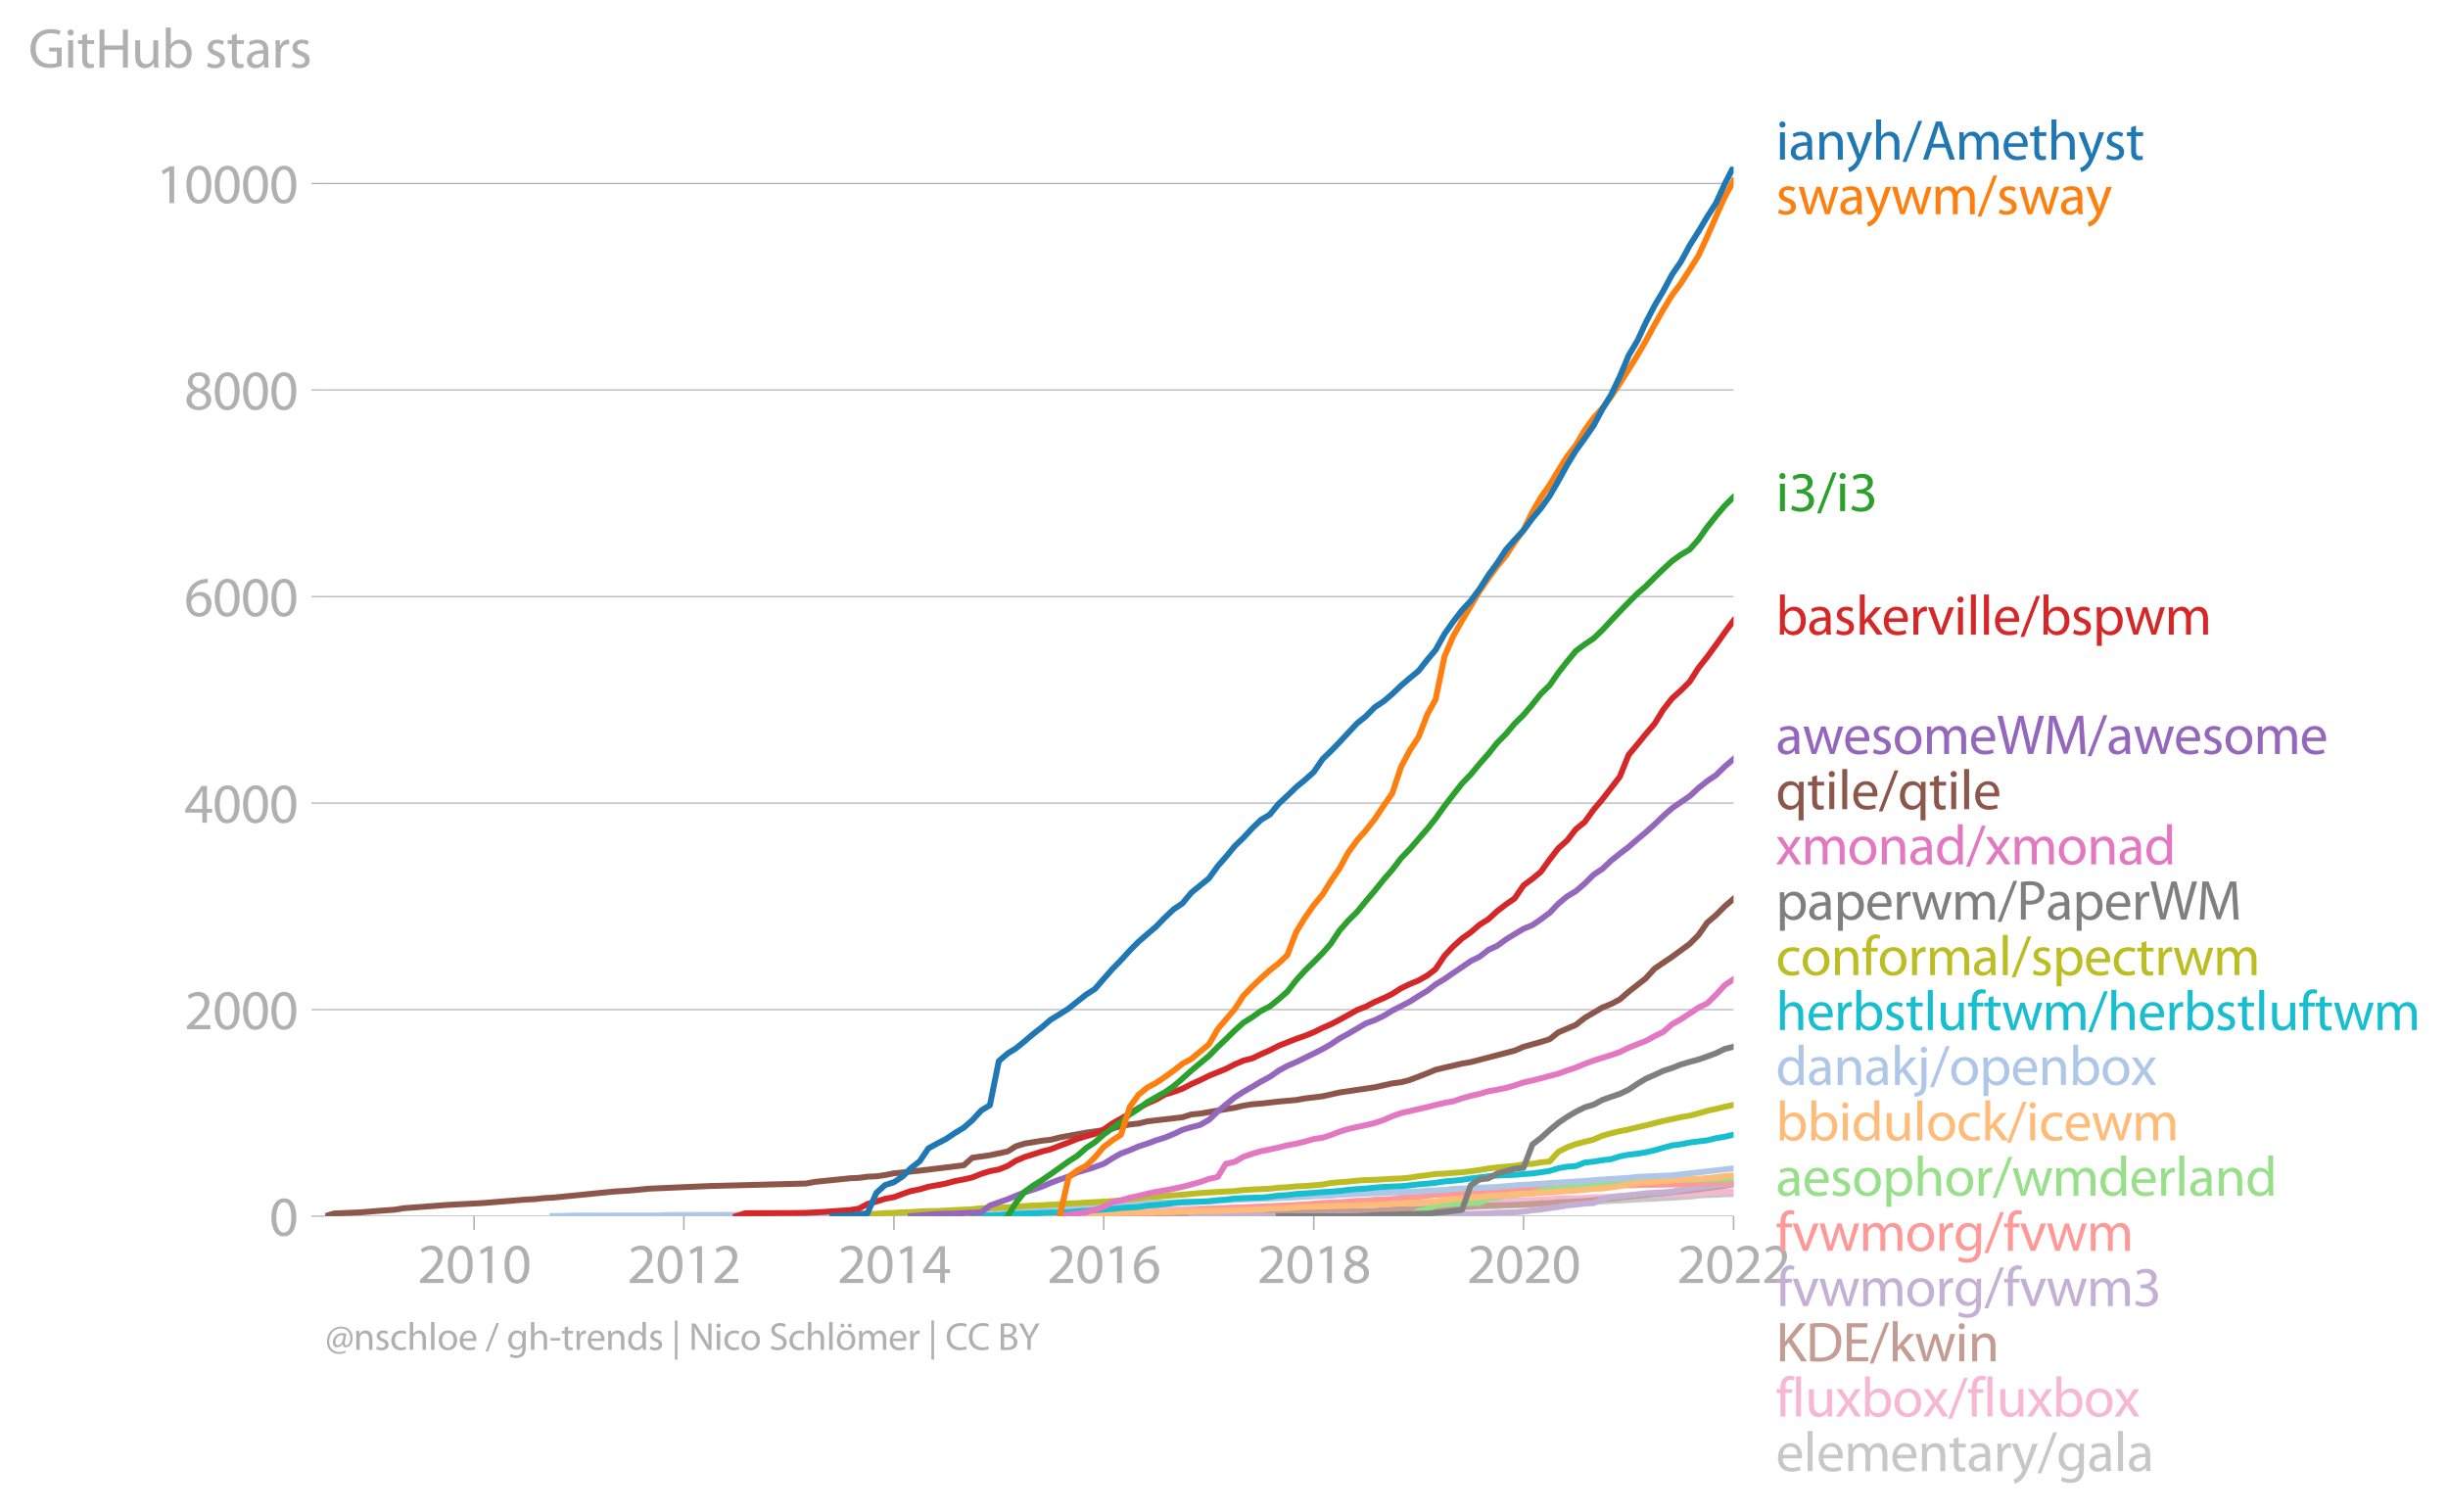 <svg xmlns:xlink="http://www.w3.org/1999/xlink" width="827.675" height="511.07" viewBox="0 0 620.756 383.302" xmlns="http://www.w3.org/2000/svg"><defs><style>*{stroke-linejoin:round;stroke-linecap:butt}</style></defs><g id="figure_1"><path d="M0 383.302h620.756V0H0v383.302z" style="fill:none" id="patch_1"/><g id="axes_1"><path d="M82.476 308.367h357.12V42.255H82.476v266.112z" style="fill:none" id="patch_2"/><g id="matplotlib.axis_1"><g id="xtick_1"><g id="line2d_1"><defs><path id="mcf97ea16e1" d="M0 0v3.5" style="stroke:#b0b0b0;stroke-width:.4"/></defs><use xlink:href="#mcf97ea16e1" x="120.221" y="308.367" style="fill:#b0b0b0;stroke:#b0b0b0;stroke-width:.4"/></g><g style="fill:#b0b0b0" transform="matrix(.14 0 0 -.14 105.858 325.307)" id="text_1"><defs><path id="MyriadPro-Regular-32" d="M2944 0v467H1075v13l333 307c877 845 1434 1466 1434 2234 0 595-378 1209-1274 1209-480 0-890-179-1178-422l180-397c192 160 505 352 883 352 621 0 825-390 825-813-6-627-486-1164-1548-2176L288 346V0h2656z" transform="scale(.016)"/><path id="MyriadPro-Regular-30" d="M1677 4230c-845 0-1447-768-1447-2163C243 691 794-70 1606-70c922 0 1447 780 1447 2195 0 1325-499 2105-1376 2105zm-32-435c582 0 845-672 845-1696 0-1062-276-1734-852-1734-512 0-844 614-844 1696 0 1133 358 1734 851 1734z" transform="scale(.016)"/><path id="MyriadPro-Regular-31" d="M1510 0h544v4160h-480l-908-486 108-429 724 390h12V0z" transform="scale(.016)"/></defs><use xlink:href="#MyriadPro-Regular-32"/><use xlink:href="#MyriadPro-Regular-30" x="51.3"/><use xlink:href="#MyriadPro-Regular-31" x="102.6"/><use xlink:href="#MyriadPro-Regular-30" x="153.9"/></g></g><g id="xtick_2"><use xlink:href="#mcf97ea16e1" x="173.414" y="308.367" style="fill:#b0b0b0;stroke:#b0b0b0;stroke-width:.4" id="line2d_2"/><g style="fill:#b0b0b0" transform="matrix(.14 0 0 -.14 159.05 325.307)" id="text_2"><use xlink:href="#MyriadPro-Regular-32"/><use xlink:href="#MyriadPro-Regular-30" x="51.3"/><use xlink:href="#MyriadPro-Regular-31" x="102.6"/><use xlink:href="#MyriadPro-Regular-32" x="153.9"/></g></g><g id="xtick_3"><use xlink:href="#mcf97ea16e1" x="226.68" y="308.367" style="fill:#b0b0b0;stroke:#b0b0b0;stroke-width:.4" id="line2d_3"/><g style="fill:#b0b0b0" transform="matrix(.14 0 0 -.14 212.316 325.307)" id="text_3"><defs><path id="MyriadPro-Regular-34" d="M2560 0v1133h582v441h-582v2586h-608L96 1504v-371h1933V0h531zM666 1574v13l1017 1415c115 192 218 371 346 614h19c-13-218-19-435-19-653V1574H666z" transform="scale(.016)"/></defs><use xlink:href="#MyriadPro-Regular-32"/><use xlink:href="#MyriadPro-Regular-30" x="51.3"/><use xlink:href="#MyriadPro-Regular-31" x="102.6"/><use xlink:href="#MyriadPro-Regular-34" x="153.9"/></g></g><g id="xtick_4"><use xlink:href="#mcf97ea16e1" x="279.872" y="308.367" style="fill:#b0b0b0;stroke:#b0b0b0;stroke-width:.4" id="line2d_4"/><g style="fill:#b0b0b0" transform="matrix(.14 0 0 -.14 265.51 325.307)" id="text_4"><defs><path id="MyriadPro-Regular-36" d="M2662 4224c-102 0-243-6-409-32-525-64-986-275-1331-614-410-410-704-1056-704-1876C218 621 800-70 1690-70c864 0 1382 704 1382 1465 0 813-518 1344-1254 1344-461 0-807-217-1005-480h-19c96 685 563 1331 1446 1479 160 25 307 32 422 25v461zM1690 365c-589 0-903 505-916 1190 0 103 26 186 64 250 154 301 468 512 807 512 518 0 857-359 857-954s-326-998-806-998h-6z" transform="scale(.016)"/></defs><use xlink:href="#MyriadPro-Regular-32"/><use xlink:href="#MyriadPro-Regular-30" x="51.3"/><use xlink:href="#MyriadPro-Regular-31" x="102.6"/><use xlink:href="#MyriadPro-Regular-36" x="153.9"/></g></g><g id="xtick_5"><use xlink:href="#mcf97ea16e1" x="333.138" y="308.367" style="fill:#b0b0b0;stroke:#b0b0b0;stroke-width:.4" id="line2d_5"/><g style="fill:#b0b0b0" transform="matrix(.14 0 0 -.14 318.775 325.307)" id="text_5"><defs><path id="MyriadPro-Regular-38" d="M1062 2170c-512-218-825-589-825-1114C237 448 762-70 1632-70c794 0 1414 486 1414 1209 0 506-320 871-838 1075v20c512 243 685 620 685 972 0 519-403 1024-1210 1024-729 0-1286-448-1286-1107 0-358 198-717 659-934l6-19zm583-1831c-531 0-851 371-832 794 0 397 262 717 749 857 563-160 915-403 915-908 0-423-327-743-832-743zm6 3488c506 0 704-345 704-678 0-378-275-634-633-755-480 128-794 352-794 768 0 358 256 665 723 665z" transform="scale(.016)"/></defs><use xlink:href="#MyriadPro-Regular-32"/><use xlink:href="#MyriadPro-Regular-30" x="51.3"/><use xlink:href="#MyriadPro-Regular-31" x="102.6"/><use xlink:href="#MyriadPro-Regular-38" x="153.9"/></g></g><g id="xtick_6"><use xlink:href="#mcf97ea16e1" x="386.331" y="308.367" style="fill:#b0b0b0;stroke:#b0b0b0;stroke-width:.4" id="line2d_6"/><g style="fill:#b0b0b0" transform="matrix(.14 0 0 -.14 371.968 325.307)" id="text_6"><use xlink:href="#MyriadPro-Regular-32"/><use xlink:href="#MyriadPro-Regular-30" x="51.3"/><use xlink:href="#MyriadPro-Regular-32" x="102.6"/><use xlink:href="#MyriadPro-Regular-30" x="153.9"/></g></g><g id="xtick_7"><use xlink:href="#mcf97ea16e1" x="439.596" y="308.367" style="fill:#b0b0b0;stroke:#b0b0b0;stroke-width:.4" id="line2d_7"/><g style="fill:#b0b0b0" transform="matrix(.14 0 0 -.14 425.233 325.307)" id="text_7"><use xlink:href="#MyriadPro-Regular-32"/><use xlink:href="#MyriadPro-Regular-30" x="51.3"/><use xlink:href="#MyriadPro-Regular-32" x="102.6"/><use xlink:href="#MyriadPro-Regular-32" x="153.9"/></g></g></g><g id="matplotlib.axis_2"><g id="ytick_1"><path d="M82.476 308.367h357.12" clip-path="url(#p59c44de747)" style="fill:none;stroke:#b0b0b0;stroke-width:.3;stroke-linecap:square" id="line2d_8"/><g id="line2d_9"><defs><path id="m667ca865c9" d="M0 0h-3.5" style="stroke:#b0b0b0;stroke-width:.3"/></defs><use xlink:href="#m667ca865c9" x="82.476" y="308.367" style="fill:#b0b0b0;stroke:#b0b0b0;stroke-width:.3"/></g><use xlink:href="#MyriadPro-Regular-30" style="fill:#b0b0b0" transform="matrix(.14 0 0 -.14 68.295 313.337)" id="text_8"/></g><g id="ytick_2"><path d="M82.476 255.998h357.12" clip-path="url(#p59c44de747)" style="fill:none;stroke:#b0b0b0;stroke-width:.3;stroke-linecap:square" id="line2d_10"/><use xlink:href="#m667ca865c9" x="82.476" y="255.998" style="fill:#b0b0b0;stroke:#b0b0b0;stroke-width:.3" id="line2d_11"/><g style="fill:#b0b0b0" transform="matrix(.14 0 0 -.14 46.75 260.968)" id="text_9"><use xlink:href="#MyriadPro-Regular-32"/><use xlink:href="#MyriadPro-Regular-30" x="51.3"/><use xlink:href="#MyriadPro-Regular-30" x="102.6"/><use xlink:href="#MyriadPro-Regular-30" x="153.9"/></g></g><g id="ytick_3"><path d="M82.476 203.63h357.12" clip-path="url(#p59c44de747)" style="fill:none;stroke:#b0b0b0;stroke-width:.3;stroke-linecap:square" id="line2d_12"/><use xlink:href="#m667ca865c9" x="82.476" y="203.629" style="fill:#b0b0b0;stroke:#b0b0b0;stroke-width:.3" id="line2d_13"/><g style="fill:#b0b0b0" transform="matrix(.14 0 0 -.14 46.75 208.6)" id="text_10"><use xlink:href="#MyriadPro-Regular-34"/><use xlink:href="#MyriadPro-Regular-30" x="51.3"/><use xlink:href="#MyriadPro-Regular-30" x="102.6"/><use xlink:href="#MyriadPro-Regular-30" x="153.9"/></g></g><g id="ytick_4"><path d="M82.476 151.26h357.12" clip-path="url(#p59c44de747)" style="fill:none;stroke:#b0b0b0;stroke-width:.3;stroke-linecap:square" id="line2d_14"/><use xlink:href="#m667ca865c9" x="82.476" y="151.26" style="fill:#b0b0b0;stroke:#b0b0b0;stroke-width:.3" id="line2d_15"/><g style="fill:#b0b0b0" transform="matrix(.14 0 0 -.14 46.75 156.23)" id="text_11"><use xlink:href="#MyriadPro-Regular-36"/><use xlink:href="#MyriadPro-Regular-30" x="51.3"/><use xlink:href="#MyriadPro-Regular-30" x="102.6"/><use xlink:href="#MyriadPro-Regular-30" x="153.9"/></g></g><g id="ytick_5"><path d="M82.476 98.892h357.12" clip-path="url(#p59c44de747)" style="fill:none;stroke:#b0b0b0;stroke-width:.3;stroke-linecap:square" id="line2d_16"/><use xlink:href="#m667ca865c9" x="82.476" y="98.892" style="fill:#b0b0b0;stroke:#b0b0b0;stroke-width:.3" id="line2d_17"/><g style="fill:#b0b0b0" transform="matrix(.14 0 0 -.14 46.75 103.862)" id="text_12"><use xlink:href="#MyriadPro-Regular-38"/><use xlink:href="#MyriadPro-Regular-30" x="51.3"/><use xlink:href="#MyriadPro-Regular-30" x="102.6"/><use xlink:href="#MyriadPro-Regular-30" x="153.9"/></g></g><g id="ytick_6"><path d="M82.476 46.523h357.12" clip-path="url(#p59c44de747)" style="fill:none;stroke:#b0b0b0;stroke-width:.3;stroke-linecap:square" id="line2d_18"/><use xlink:href="#m667ca865c9" x="82.476" y="46.523" style="fill:#b0b0b0;stroke:#b0b0b0;stroke-width:.3" id="line2d_19"/><g style="fill:#b0b0b0" transform="matrix(.14 0 0 -.14 39.568 51.493)" id="text_13"><use xlink:href="#MyriadPro-Regular-31"/><use xlink:href="#MyriadPro-Regular-30" x="51.3"/><use xlink:href="#MyriadPro-Regular-30" x="102.6"/><use xlink:href="#MyriadPro-Regular-30" x="153.9"/><use xlink:href="#MyriadPro-Regular-30" x="205.2"/></g></g><g style="fill:#b0b0b0" transform="matrix(.14 0 0 -.14 7.2 17.14)" id="text_14"><defs><path id="MyriadPro-Regular-47" d="M3770 2266H2349v-448h877V531c-128-64-378-115-743-115-1005 0-1664 646-1664 1741 0 1081 685 1734 1735 1734 435 0 723-83 953-185l135 454c-186 90-576 198-1076 198-1446 0-2329-940-2336-2227 0-672 231-1248 602-1606 422-403 960-570 1613-570 582 0 1075 147 1325 237v2074z" transform="scale(.016)"/><path id="MyriadPro-Regular-69" d="M1030 0v3098H467V0h563zM749 4320c-205 0-352-154-352-352 0-192 141-346 339-346 224 0 365 154 358 346 0 198-134 352-345 352z" transform="scale(.016)"/><path id="MyriadPro-Regular-74" d="M595 3667v-569H115v-429h480V979c0-365 58-640 218-806C947 19 1158-70 1421-70c217 0 390 38 499 83l-26 422c-83-25-172-38-326-38-314 0-422 217-422 601v1671h806v429h-806v742l-551-173z" transform="scale(.016)"/><path id="MyriadPro-Regular-48" d="M486 4314V0h557v2022h2087V0h563v4314h-563V2509H1043v1805H486z" transform="scale(.016)"/><path id="MyriadPro-Regular-75" d="M3059 3098h-563V1197c0-103-19-205-51-288-103-250-365-512-743-512-512 0-691 397-691 985v1716H448V1286C448 198 1030-70 1517-70c550 0 877 326 1024 576h13l32-506h499c-19 243-26 525-26 845v2253z" transform="scale(.016)"/><path id="MyriadPro-Regular-62" d="M467 800c0-275-13-589-25-800h486l26 512h19c230-410 589-582 1037-582 691 0 1388 550 1388 1657 7 941-537 1581-1305 1581-499 0-858-224-1056-570h-13v1946H467V800zm557 998c0 90 19 167 32 231 115 429 474 691 858 691 601 0 921-531 921-1152 0-710-352-1190-941-1190-409 0-736 268-844 659-13 64-26 134-26 205v556z" transform="scale(.016)"/><path id="MyriadPro-Regular-73" d="M250 147C467 19 781-70 1120-70c736 0 1158 390 1158 934 0 461-275 730-812 934-404 154-589 269-589 525 0 231 185 423 518 423 288 0 512-103 634-180l141 410c-173 102-448 192-762 192-666 0-1069-410-1069-909 0-371 263-678 819-877 416-153 576-300 576-569 0-256-192-461-601-461-282 0-576 115-743 224L250 147z" transform="scale(.016)"/><path id="MyriadPro-Regular-61" d="M2643 1901c0 621-230 1267-1177 1267-391 0-762-109-1018-275l128-371c218 140 518 230 806 230 634 0 704-461 704-717v-64C890 1978 224 1568 224 819c0-448 320-889 947-889 442 0 775 217 947 460h20l44-390h512c-38 211-51 474-51 742v1159zm-544-858c0-57-13-121-32-179-89-262-345-518-749-518-288 0-531 172-531 537 0 602 698 711 1312 698v-538z" transform="scale(.016)"/><path id="MyriadPro-Regular-72" d="M467 0h557v1651c0 96 13 186 26 263 76 422 358 723 755 723 77 0 134-7 192-19v531c-51 13-96 19-160 19-378 0-717-262-858-678h-25l-20 608H442c19-288 25-602 25-967V0z" transform="scale(.016)"/></defs><use xlink:href="#MyriadPro-Regular-47"/><use xlink:href="#MyriadPro-Regular-69" x="64.6"/><use xlink:href="#MyriadPro-Regular-74" x="88"/><use xlink:href="#MyriadPro-Regular-48" x="121.1"/><use xlink:href="#MyriadPro-Regular-75" x="186.3"/><use xlink:href="#MyriadPro-Regular-62" x="241.4"/><use xlink:href="#MyriadPro-Regular-20" x="298.3"/><use xlink:href="#MyriadPro-Regular-73" x="319.5"/><use xlink:href="#MyriadPro-Regular-74" x="359.1"/><use xlink:href="#MyriadPro-Regular-61" x="392.2"/><use xlink:href="#MyriadPro-Regular-72" x="440.4"/><use xlink:href="#MyriadPro-Regular-73" x="473.1"/></g></g><path d="m315.286 308.367 2.258-.026 2.186-.053 2.26-.052 2.258-.131 2.186-.026 2.259-.105 2.186-.052 2.259-.053 2.259-.13 2.04-.08 2.259-.13 2.186-.053 2.259-.104 2.186-.105 2.259-.079h2.259l2.186-.052 2.258-.105 2.186-.13 2.26-.105 2.258-.027 2.04-.183 2.26-.157 2.185-.105 2.26-.078 2.185-.131 2.259-.131 2.259-.079 2.186-.052 2.259-.21 2.186-.078h2.259l2.259-.157 2.113-.105 2.259-.105 2.186-.13 2.258-.105 2.186-.105 2.26-.105 2.258-.052 2.186-.052 2.259-.184 2.186-.078 2.259-.105 2.259-.157 2.04-.105 2.259-.078 2.186-.158 2.259-.078 2.186-.157 2.259-.131 2.259-.288 2.186-.131 2.258-.052 2.186-.131 2.26-.053" clip-path="url(#p59c44de747)" style="fill:none;stroke:#c7c7c7;stroke-width:1.5;stroke-linecap:square" id="line2d_20"/><path d="m166.71 308.367 2.26-.315h4.444l2.259-.026h15.52l2.186-.026h11.003l2.26-.026 2.185-.026 2.26-.053h4.444l2.259-.104 2.186-.027h4.445l2.259-.026h8.744l2.258-.026 2.186-.052 2.26-.026 2.258-.053 2.186-.026 2.26-.026 2.185-.105 2.259-.052 2.259-.079 2.04-.078 2.259-.027 2.186-.052 2.259-.052h2.186l2.259-.027 2.259-.13 2.186-.053 2.258-.026 2.186-.052 2.26-.053 2.258-.052 2.113-.026 2.26-.026h2.185l2.26-.027h8.889l2.259-.104 2.186-.079 2.259-.052 2.258-.079 2.04-.052 2.26-.079 2.186-.052 2.258-.026h2.186l2.26-.053h2.258l2.186-.026 2.259-.078h2.186l2.259-.079 2.259-.105 2.04-.052 2.259-.183 2.186-.105 2.259-.079 2.186-.026 2.259-.026 2.259-.026 2.186-.053 2.258-.078 2.186-.079 2.26-.104 2.258-.053 2.04-.052 2.26-.026 2.185-.027 2.26-.078 2.185-.079 2.259-.13 2.259-.105h2.186l2.259-.027 2.186-.026h2.259l2.259-.052 2.113-.131 2.259-.079 2.186-.209 2.258-.026h2.186l2.26-.079 2.258-.183 2.186-.026 2.259-.105 2.186-.236 2.259-.052 2.259-.157 2.04-.026 2.259-.079h2.186l2.259-.026 2.186-.105 2.259-.052 2.259-.183 2.186-.131 2.258-.131 2.186-.079 2.26-.078" clip-path="url(#p59c44de747)" style="fill:none;stroke:#f7b6d2;stroke-width:1.5;stroke-linecap:square" id="line2d_21"/><path d="m270.983 308.367 2.186-.105 2.258-.105 2.186-.026h2.26l2.258-.052 2.113-.027h2.26l2.185-.052h2.26l2.185-.026h2.259l2.259-.026h2.186l2.259-.053 2.186-.026 2.259-.026 2.258-.052h2.04l2.26-.027 2.186-.026 2.258-.052 2.186-.079h2.26l2.258-.026 2.186-.052 2.259-.079 2.186-.052 2.259-.026 2.259-.053 2.04-.104 2.259-.131 2.186-.027h2.259l2.186-.026 2.259-.026 2.259-.157 2.186-.157 2.258-.052 2.186-.105 2.26-.026 2.258-.053 2.04-.157 2.26-.078 2.185-.131 2.26-.079 2.185-.105 2.259-.104 2.259-.131 2.186-.053 2.259-.026 2.186-.078 2.259-.105 2.259-.131 2.113-.157 2.259-.053 2.186-.209 2.258-.079 2.186-.13 2.26-.105 2.258-.21 2.186-.262 2.259-.157 2.186-.235 2.259-.288 2.259-.21 2.04-.21 2.259-.287 2.186-.105 2.259-.314 2.186-.21 2.259-.235 2.259-.288 2.186-.288 2.258-.288 2.186-.289 2.26-.314" clip-path="url(#p59c44de747)" style="fill:none;stroke:#c49c94;stroke-width:1.5;stroke-linecap:square" id="line2d_22"/><g style="fill:#1f77b4" transform="matrix(.14 0 0 -.14 450.31 40.472)" id="text_15"><defs><path id="MyriadPro-Regular-6e" d="M467 0h563v1862c0 96 13 192 39 263 96 313 384 576 755 576 531 0 717-416 717-915V0h563v1850c0 1062-666 1318-1094 1318-512 0-871-288-1024-582h-13l-32 512H442c19-256 25-519 25-839V0z" transform="scale(.016)"/><path id="MyriadPro-Regular-79" d="M58 3098 1203 243c26-70 39-115 39-147s-20-77-45-134c-128-288-320-506-474-628-166-140-352-230-493-275l141-473c141 25 416 121 691 364 384 333 660 877 1063 1940l845 2208h-596l-614-1818c-77-224-141-461-198-646h-13c-51 185-128 428-199 633L672 3098H58z" transform="scale(.016)"/><path id="MyriadPro-Regular-68" d="M467 0h563v1869c0 109 7 192 39 269 102 307 390 563 755 563 531 0 717-423 717-922V0h563v1843c0 1069-666 1325-1082 1325-211 0-409-64-576-160-172-96-313-237-403-397h-13v1933H467V0z" transform="scale(.016)"/><path id="MyriadPro-Regular-2f" d="m422-256 1792 4640h-435L-6-256h428z" transform="scale(.016)"/><path id="MyriadPro-Regular-41" d="M2714 1357 3174 0h596L2298 4314h-672L160 0h576l448 1357h1530zm-1415 435 423 1248c83 262 153 525 217 781h13c64-250 128-506 224-787l422-1242H1299z" transform="scale(.016)"/><path id="MyriadPro-Regular-6d" d="M467 0h551v1869c0 96 12 192 44 275 90 282 346 563 698 563 429 0 646-358 646-851V0h551v1914c0 102 19 204 45 281 96 275 345 512 665 512 455 0 672-358 672-953V0h551v1824c0 1075-608 1344-1018 1344-294 0-499-77-685-218-128-96-249-230-345-403h-13c-135 365-455 621-877 621-512 0-800-275-973-570h-19l-26 500H442c19-256 25-519 25-839V0z" transform="scale(.016)"/><path id="MyriadPro-Regular-65" d="M2957 1446c6 58 19 148 19 263 0 569-269 1459-1280 1459-902 0-1453-736-1453-1670C243 563 813-70 1766-70c493 0 832 108 1031 198l-96 403c-211-89-455-160-858-160-563 0-1049 314-1062 1075h2176zM787 1850c45 390 295 915 864 915 634 0 787-557 781-915H787z" transform="scale(.016)"/></defs><use xlink:href="#MyriadPro-Regular-69"/><use xlink:href="#MyriadPro-Regular-61" x="23.4"/><use xlink:href="#MyriadPro-Regular-6e" x="71.6"/><use xlink:href="#MyriadPro-Regular-79" x="127.1"/><use xlink:href="#MyriadPro-Regular-68" x="174.2"/><use xlink:href="#MyriadPro-Regular-2f" x="229.7"/><use xlink:href="#MyriadPro-Regular-41" x="264"/><use xlink:href="#MyriadPro-Regular-6d" x="325.2"/><use xlink:href="#MyriadPro-Regular-65" x="408.6"/><use xlink:href="#MyriadPro-Regular-74" x="458.7"/><use xlink:href="#MyriadPro-Regular-68" x="491.8"/><use xlink:href="#MyriadPro-Regular-79" x="547.3"/><use xlink:href="#MyriadPro-Regular-73" x="594.4"/><use xlink:href="#MyriadPro-Regular-74" x="634"/></g><g style="fill:#ff7f0e" transform="matrix(.14 0 0 -.14 450.31 54.311)" id="text_16"><defs><path id="MyriadPro-Regular-77" d="M115 3098 1050 0h512l499 1472c109 333 205 653 281 1024h13c77-365 167-672 275-1018L3104 0h512l998 3098h-556l-442-1556c-102-364-186-691-237-1004h-19c-70 313-160 640-275 1011l-480 1549h-474l-505-1575c-103-339-205-672-276-985h-19c-57 320-141 640-230 985L691 3098H115z" transform="scale(.016)"/></defs><use xlink:href="#MyriadPro-Regular-73"/><use xlink:href="#MyriadPro-Regular-77" x="39.6"/><use xlink:href="#MyriadPro-Regular-61" x="113.2"/><use xlink:href="#MyriadPro-Regular-79" x="161.4"/><use xlink:href="#MyriadPro-Regular-77" x="208.5"/><use xlink:href="#MyriadPro-Regular-6d" x="282.1"/><use xlink:href="#MyriadPro-Regular-2f" x="365.5"/><use xlink:href="#MyriadPro-Regular-73" x="399.8"/><use xlink:href="#MyriadPro-Regular-77" x="439.4"/><use xlink:href="#MyriadPro-Regular-61" x="513"/><use xlink:href="#MyriadPro-Regular-79" x="561.2"/></g><g style="fill:#2ca02c" transform="matrix(.14 0 0 -.14 450.31 129.603)" id="text_17"><defs><path id="MyriadPro-Regular-33" d="M269 211C474 77 883-70 1350-70c999 0 1517 582 1517 1248 0 582-416 966-928 1068v13c512 186 768 551 768 979 0 506-371 992-1190 992-448 0-871-160-1088-320l147-409c179 128 499 275 832 275 518 0 730-294 730-627 0-493-519-704-928-704H896v-423h314c544 0 1068-249 1075-832 6-345-218-806-941-806-390 0-762 160-922 262L269 211z" transform="scale(.016)"/></defs><use xlink:href="#MyriadPro-Regular-69"/><use xlink:href="#MyriadPro-Regular-33" x="23.4"/><use xlink:href="#MyriadPro-Regular-2f" x="74.7"/><use xlink:href="#MyriadPro-Regular-69" x="109"/><use xlink:href="#MyriadPro-Regular-33" x="132.4"/></g><g style="fill:#d62728" transform="matrix(.14 0 0 -.14 450.31 160.92)" id="text_18"><defs><path id="MyriadPro-Regular-6b" d="M1024 4544H467V0h557v1165l288 320L2381 0h685L1702 1824l1197 1274h-678l-909-1069c-90-109-198-243-275-352h-13v2867z" transform="scale(.016)"/><path id="MyriadPro-Regular-76" d="M83 3098 1261 0h537l1216 3098h-588l-602-1741c-102-282-192-538-262-794h-20c-64 256-147 512-249 794L685 3098H83z" transform="scale(.016)"/><path id="MyriadPro-Regular-6c" d="M467 0h563v4544H467V0z" transform="scale(.016)"/><path id="MyriadPro-Regular-70" d="M467-1267h557V416h13c185-307 544-486 953-486 730 0 1408 550 1408 1664 0 940-563 1574-1312 1574-505 0-870-224-1100-602h-13l-26 532H442c12-295 25-615 25-1012v-3353zm557 3059c0 77 19 160 38 230 109 423 468 698 852 698 595 0 921-531 921-1152 0-710-345-1197-941-1197-403 0-742 269-844 659-13 71-26 148-26 231v531z" transform="scale(.016)"/></defs><use xlink:href="#MyriadPro-Regular-62"/><use xlink:href="#MyriadPro-Regular-61" x="56.9"/><use xlink:href="#MyriadPro-Regular-73" x="105.1"/><use xlink:href="#MyriadPro-Regular-6b" x="144.7"/><use xlink:href="#MyriadPro-Regular-65" x="191.6"/><use xlink:href="#MyriadPro-Regular-72" x="241.7"/><use xlink:href="#MyriadPro-Regular-76" x="274.4"/><use xlink:href="#MyriadPro-Regular-69" x="322.5"/><use xlink:href="#MyriadPro-Regular-6c" x="345.9"/><use xlink:href="#MyriadPro-Regular-6c" x="369.5"/><use xlink:href="#MyriadPro-Regular-65" x="393.1"/><use xlink:href="#MyriadPro-Regular-2f" x="443.2"/><use xlink:href="#MyriadPro-Regular-62" x="477.5"/><use xlink:href="#MyriadPro-Regular-73" x="534.4"/><use xlink:href="#MyriadPro-Regular-70" x="574"/><use xlink:href="#MyriadPro-Regular-77" x="630.9"/><use xlink:href="#MyriadPro-Regular-6d" x="704.5"/></g><g style="fill:#9467bd" transform="matrix(.14 0 0 -.14 450.31 191.17)" id="text_19"><defs><path id="MyriadPro-Regular-6f" d="M1779 3168c-857 0-1536-608-1536-1645C243 544 890-70 1728-70c749 0 1542 499 1542 1644 0 948-601 1594-1491 1594zm-13-422c666 0 928-666 928-1191 0-697-403-1203-940-1203-551 0-941 512-941 1190 0 589 288 1204 953 1204z" transform="scale(.016)"/><path id="MyriadPro-Regular-57" d="m1773 0 614 2246c160 557 256 980 333 1408h13c57-435 147-857 281-1408L3558 0h583l1222 4314h-569l-570-2176c-134-538-256-1018-346-1492h-12c-64 455-180 967-301 1479l-525 2189h-582l-576-2176c-148-557-282-1069-352-1498h-13c-77 416-192 954-320 1491L685 4314H96L1190 0h583z" transform="scale(.016)"/><path id="MyriadPro-Regular-4d" d="M4230 0h544l-268 4314h-711l-768-2087c-192-544-345-1017-454-1453h-19c-109 448-256 922-436 1453l-736 2087H672L371 0h531l116 1850c38 646 70 1369 83 1907h13c121-512 294-1069 499-1677L2310 26h423l761 2092c218 589 397 1133 544 1639h20c-7-538 32-1261 64-1863L4230 0z" transform="scale(.016)"/></defs><use xlink:href="#MyriadPro-Regular-61"/><use xlink:href="#MyriadPro-Regular-77" x="48.2"/><use xlink:href="#MyriadPro-Regular-65" x="121.8"/><use xlink:href="#MyriadPro-Regular-73" x="171.9"/><use xlink:href="#MyriadPro-Regular-6f" x="211.5"/><use xlink:href="#MyriadPro-Regular-6d" x="266.4"/><use xlink:href="#MyriadPro-Regular-65" x="349.8"/><use xlink:href="#MyriadPro-Regular-57" x="399.9"/><use xlink:href="#MyriadPro-Regular-4d" x="484.5"/><use xlink:href="#MyriadPro-Regular-2f" x="564.9"/><use xlink:href="#MyriadPro-Regular-61" x="599.2"/><use xlink:href="#MyriadPro-Regular-77" x="647.4"/><use xlink:href="#MyriadPro-Regular-65" x="721"/><use xlink:href="#MyriadPro-Regular-73" x="771.1"/><use xlink:href="#MyriadPro-Regular-6f" x="810.7"/><use xlink:href="#MyriadPro-Regular-6d" x="865.6"/><use xlink:href="#MyriadPro-Regular-65" x="949"/></g><g style="fill:#8c564b" transform="matrix(.14 0 0 -.14 450.31 205.17)" id="text_20"><defs><path id="MyriadPro-Regular-71" d="M2579-1267h563v3513c0 320 7 589 20 852h-532l-19-468h-13c-153 301-473 538-953 538-653 0-1402-512-1402-1670C243 557 832-70 1555-70c499 0 845 243 1011 550h13v-1747zm0 2528c0-83-19-192-45-269-128-390-441-614-806-614-621 0-915 537-915 1152 0 697 352 1190 934 1190 423 0 723-294 807-640 19-70 25-160 25-237v-582z" transform="scale(.016)"/></defs><use xlink:href="#MyriadPro-Regular-71"/><use xlink:href="#MyriadPro-Regular-74" x="56.3"/><use xlink:href="#MyriadPro-Regular-69" x="89.4"/><use xlink:href="#MyriadPro-Regular-6c" x="112.8"/><use xlink:href="#MyriadPro-Regular-65" x="136.4"/><use xlink:href="#MyriadPro-Regular-2f" x="186.5"/><use xlink:href="#MyriadPro-Regular-71" x="220.8"/><use xlink:href="#MyriadPro-Regular-74" x="277.1"/><use xlink:href="#MyriadPro-Regular-69" x="310.2"/><use xlink:href="#MyriadPro-Regular-6c" x="333.6"/><use xlink:href="#MyriadPro-Regular-65" x="357.2"/></g><g style="fill:#e377c2" transform="matrix(.14 0 0 -.14 450.31 219.17)" id="text_21"><defs><path id="MyriadPro-Regular-78" d="m102 3098 1050-1517L51 0h621l448 698c115 185 224 345 326 537h13c109-185 211-358 333-537L2246 0h640L1798 1600l1056 1498h-608l-435-660c-102-166-205-326-307-512h-19c-103 173-199 333-314 506l-441 666H102z" transform="scale(.016)"/><path id="MyriadPro-Regular-64" d="M2579 4544V2694h-13c-140 250-460 474-934 474-755 0-1395-634-1389-1664C243 563 819-70 1568-70c506 0 883 262 1056 608h13l25-538h506c-19 211-26 525-26 800v3744h-563zm0-3245c0-89-6-166-25-243-103-422-448-672-826-672-608 0-915 518-915 1146 0 684 345 1196 928 1196 422 0 729-294 813-652 19-71 25-167 25-237v-538z" transform="scale(.016)"/></defs><use xlink:href="#MyriadPro-Regular-78"/><use xlink:href="#MyriadPro-Regular-6d" x="46.3"/><use xlink:href="#MyriadPro-Regular-6f" x="129.7"/><use xlink:href="#MyriadPro-Regular-6e" x="184.6"/><use xlink:href="#MyriadPro-Regular-61" x="240.1"/><use xlink:href="#MyriadPro-Regular-64" x="288.3"/><use xlink:href="#MyriadPro-Regular-2f" x="344.7"/><use xlink:href="#MyriadPro-Regular-78" x="379"/><use xlink:href="#MyriadPro-Regular-6d" x="425.3"/><use xlink:href="#MyriadPro-Regular-6f" x="508.7"/><use xlink:href="#MyriadPro-Regular-6e" x="563.6"/><use xlink:href="#MyriadPro-Regular-61" x="619.1"/><use xlink:href="#MyriadPro-Regular-64" x="667.3"/></g><g style="fill:#7f7f7f" transform="matrix(.14 0 0 -.14 450.31 233.17)" id="text_22"><defs><path id="MyriadPro-Regular-50" d="M486 0h557v1728c128-32 282-38 448-38 544 0 1024 160 1319 473 217 224 332 531 332 922 0 384-140 697-377 902-256 231-659 359-1210 359-448 0-800-39-1069-84V0zm557 3859c96 26 282 45 525 45 614 0 1018-275 1018-845 0-595-410-921-1082-921-186 0-339 12-461 44v1677z" transform="scale(.016)"/></defs><use xlink:href="#MyriadPro-Regular-70"/><use xlink:href="#MyriadPro-Regular-61" x="56.9"/><use xlink:href="#MyriadPro-Regular-70" x="105.1"/><use xlink:href="#MyriadPro-Regular-65" x="162"/><use xlink:href="#MyriadPro-Regular-72" x="212.1"/><use xlink:href="#MyriadPro-Regular-77" x="244.8"/><use xlink:href="#MyriadPro-Regular-6d" x="318.4"/><use xlink:href="#MyriadPro-Regular-2f" x="401.8"/><use xlink:href="#MyriadPro-Regular-50" x="436.1"/><use xlink:href="#MyriadPro-Regular-61" x="489.3"/><use xlink:href="#MyriadPro-Regular-70" x="537.5"/><use xlink:href="#MyriadPro-Regular-65" x="594.4"/><use xlink:href="#MyriadPro-Regular-72" x="644.5"/><use xlink:href="#MyriadPro-Regular-57" x="677.2"/><use xlink:href="#MyriadPro-Regular-4d" x="761.8"/></g><g style="fill:#bcbd22" transform="matrix(.14 0 0 -.14 450.31 247.246)" id="text_23"><defs><path id="MyriadPro-Regular-63" d="M2579 538c-160-71-371-154-691-154-614 0-1075 442-1075 1158 0 647 384 1172 1094 1172 307 0 519-71 653-148l128 436c-154 76-448 160-781 160-1011 0-1664-692-1664-1645C243 570 851-70 1786-70c416 0 742 108 889 185l-96 423z" transform="scale(.016)"/><path id="MyriadPro-Regular-66" d="M1082 0v2669h748v429h-748v166c0 474 121 896 601 896 160 0 275-32 359-70l76 435c-108 45-281 89-480 89-262 0-544-83-755-288-262-249-358-646-358-1081v-147H90v-429h435V0h557z" transform="scale(.016)"/></defs><use xlink:href="#MyriadPro-Regular-63"/><use xlink:href="#MyriadPro-Regular-6f" x="44.8"/><use xlink:href="#MyriadPro-Regular-6e" x="99.7"/><use xlink:href="#MyriadPro-Regular-66" x="155.2"/><use xlink:href="#MyriadPro-Regular-6f" x="184.4"/><use xlink:href="#MyriadPro-Regular-72" x="239.3"/><use xlink:href="#MyriadPro-Regular-6d" x="272"/><use xlink:href="#MyriadPro-Regular-61" x="355.4"/><use xlink:href="#MyriadPro-Regular-6c" x="403.6"/><use xlink:href="#MyriadPro-Regular-2f" x="427.2"/><use xlink:href="#MyriadPro-Regular-73" x="461.5"/><use xlink:href="#MyriadPro-Regular-70" x="501.1"/><use xlink:href="#MyriadPro-Regular-65" x="558"/><use xlink:href="#MyriadPro-Regular-63" x="608.1"/><use xlink:href="#MyriadPro-Regular-74" x="652.9"/><use xlink:href="#MyriadPro-Regular-72" x="686"/><use xlink:href="#MyriadPro-Regular-77" x="718.7"/><use xlink:href="#MyriadPro-Regular-6d" x="792.3"/></g><g style="fill:#17becf" transform="matrix(.14 0 0 -.14 450.31 261.17)" id="text_24"><use xlink:href="#MyriadPro-Regular-68"/><use xlink:href="#MyriadPro-Regular-65" x="55.5"/><use xlink:href="#MyriadPro-Regular-72" x="105.6"/><use xlink:href="#MyriadPro-Regular-62" x="138.3"/><use xlink:href="#MyriadPro-Regular-73" x="195.2"/><use xlink:href="#MyriadPro-Regular-74" x="234.8"/><use xlink:href="#MyriadPro-Regular-6c" x="267.9"/><use xlink:href="#MyriadPro-Regular-75" x="291.5"/><use xlink:href="#MyriadPro-Regular-66" x="346.6"/><use xlink:href="#MyriadPro-Regular-74" x="375.8"/><use xlink:href="#MyriadPro-Regular-77" x="408.9"/><use xlink:href="#MyriadPro-Regular-6d" x="482.5"/><use xlink:href="#MyriadPro-Regular-2f" x="565.9"/><use xlink:href="#MyriadPro-Regular-68" x="600.2"/><use xlink:href="#MyriadPro-Regular-65" x="655.7"/><use xlink:href="#MyriadPro-Regular-72" x="705.8"/><use xlink:href="#MyriadPro-Regular-62" x="738.5"/><use xlink:href="#MyriadPro-Regular-73" x="795.4"/><use xlink:href="#MyriadPro-Regular-74" x="835"/><use xlink:href="#MyriadPro-Regular-6c" x="868.1"/><use xlink:href="#MyriadPro-Regular-75" x="891.7"/><use xlink:href="#MyriadPro-Regular-66" x="946.8"/><use xlink:href="#MyriadPro-Regular-74" x="976"/><use xlink:href="#MyriadPro-Regular-77" x="1009.1"/><use xlink:href="#MyriadPro-Regular-6d" x="1082.7"/></g><g style="fill:#aec7e8" transform="matrix(.14 0 0 -.14 450.31 275.08)" id="text_25"><defs><path id="MyriadPro-Regular-6a" d="M-230-1350c300 0 710 102 960 352 275 281 371 672 371 1273v2823H538V493c0-743-58-992-212-1165C192-819-32-890-288-909l58-441zM826 4320c-212 0-359-154-359-352 0-186 135-346 346-346 224 0 358 160 352 346 0 198-135 352-339 352z" transform="scale(.016)"/></defs><use xlink:href="#MyriadPro-Regular-64"/><use xlink:href="#MyriadPro-Regular-61" x="56.4"/><use xlink:href="#MyriadPro-Regular-6e" x="104.6"/><use xlink:href="#MyriadPro-Regular-61" x="160.1"/><use xlink:href="#MyriadPro-Regular-6b" x="208.3"/><use xlink:href="#MyriadPro-Regular-6a" x="255.2"/><use xlink:href="#MyriadPro-Regular-2f" x="279.5"/><use xlink:href="#MyriadPro-Regular-6f" x="313.8"/><use xlink:href="#MyriadPro-Regular-70" x="368.7"/><use xlink:href="#MyriadPro-Regular-65" x="425.6"/><use xlink:href="#MyriadPro-Regular-6e" x="475.7"/><use xlink:href="#MyriadPro-Regular-62" x="531.2"/><use xlink:href="#MyriadPro-Regular-6f" x="588.1"/><use xlink:href="#MyriadPro-Regular-78" x="643"/></g><g style="fill:#ffbb78" transform="matrix(.14 0 0 -.14 450.31 289.17)" id="text_26"><use xlink:href="#MyriadPro-Regular-62"/><use xlink:href="#MyriadPro-Regular-62" x="56.9"/><use xlink:href="#MyriadPro-Regular-69" x="113.8"/><use xlink:href="#MyriadPro-Regular-64" x="137.2"/><use xlink:href="#MyriadPro-Regular-75" x="193.6"/><use xlink:href="#MyriadPro-Regular-6c" x="248.7"/><use xlink:href="#MyriadPro-Regular-6f" x="272.3"/><use xlink:href="#MyriadPro-Regular-63" x="327.2"/><use xlink:href="#MyriadPro-Regular-6b" x="372"/><use xlink:href="#MyriadPro-Regular-2f" x="418.9"/><use xlink:href="#MyriadPro-Regular-69" x="453.2"/><use xlink:href="#MyriadPro-Regular-63" x="476.6"/><use xlink:href="#MyriadPro-Regular-65" x="521.4"/><use xlink:href="#MyriadPro-Regular-77" x="571.5"/><use xlink:href="#MyriadPro-Regular-6d" x="645.1"/></g><g style="fill:#98df8a" transform="matrix(.14 0 0 -.14 450.31 303.17)" id="text_27"><use xlink:href="#MyriadPro-Regular-61"/><use xlink:href="#MyriadPro-Regular-65" x="48.2"/><use xlink:href="#MyriadPro-Regular-73" x="98.3"/><use xlink:href="#MyriadPro-Regular-6f" x="137.9"/><use xlink:href="#MyriadPro-Regular-70" x="192.8"/><use xlink:href="#MyriadPro-Regular-68" x="249.7"/><use xlink:href="#MyriadPro-Regular-6f" x="305.2"/><use xlink:href="#MyriadPro-Regular-72" x="360.1"/><use xlink:href="#MyriadPro-Regular-2f" x="392.8"/><use xlink:href="#MyriadPro-Regular-77" x="427.1"/><use xlink:href="#MyriadPro-Regular-6d" x="500.7"/><use xlink:href="#MyriadPro-Regular-64" x="584.1"/><use xlink:href="#MyriadPro-Regular-65" x="640.5"/><use xlink:href="#MyriadPro-Regular-72" x="690.6"/><use xlink:href="#MyriadPro-Regular-6c" x="723.3"/><use xlink:href="#MyriadPro-Regular-61" x="746.9"/><use xlink:href="#MyriadPro-Regular-6e" x="795.1"/><use xlink:href="#MyriadPro-Regular-64" x="850.6"/></g><g style="fill:#ff9896" transform="matrix(.14 0 0 -.14 450.31 317.169)" id="text_28"><defs><path id="MyriadPro-Regular-67" d="M3110 2246c0 378 13 628 26 852h-493l-25-468h-13c-135 256-429 538-967 538-710 0-1395-595-1395-1645C243 666 794 13 1562 13c480 0 812 230 985 518h13V186c0-781-422-1082-998-1082-384 0-704 115-909 243l-141-429c250-166 659-256 1030-256 391 0 826 90 1127 372 301 268 441 704 441 1414v1798zm-556-928c0-96-13-204-45-300-122-359-435-576-781-576-608 0-915 505-915 1113 0 717 384 1171 921 1171 410 0 685-268 788-595 25-77 32-160 32-256v-557z" transform="scale(.016)"/></defs><use xlink:href="#MyriadPro-Regular-66"/><use xlink:href="#MyriadPro-Regular-76" x="29.2"/><use xlink:href="#MyriadPro-Regular-77" x="77.3"/><use xlink:href="#MyriadPro-Regular-6d" x="150.9"/><use xlink:href="#MyriadPro-Regular-6f" x="234.3"/><use xlink:href="#MyriadPro-Regular-72" x="289.2"/><use xlink:href="#MyriadPro-Regular-67" x="321.9"/><use xlink:href="#MyriadPro-Regular-2f" x="377.8"/><use xlink:href="#MyriadPro-Regular-66" x="412.1"/><use xlink:href="#MyriadPro-Regular-76" x="441.3"/><use xlink:href="#MyriadPro-Regular-77" x="489.4"/><use xlink:href="#MyriadPro-Regular-6d" x="563"/></g><g style="fill:#c5b0d5" transform="matrix(.14 0 0 -.14 450.31 331.169)" id="text_29"><use xlink:href="#MyriadPro-Regular-66"/><use xlink:href="#MyriadPro-Regular-76" x="29.2"/><use xlink:href="#MyriadPro-Regular-77" x="77.3"/><use xlink:href="#MyriadPro-Regular-6d" x="150.9"/><use xlink:href="#MyriadPro-Regular-6f" x="234.3"/><use xlink:href="#MyriadPro-Regular-72" x="289.2"/><use xlink:href="#MyriadPro-Regular-67" x="321.9"/><use xlink:href="#MyriadPro-Regular-2f" x="377.8"/><use xlink:href="#MyriadPro-Regular-66" x="412.1"/><use xlink:href="#MyriadPro-Regular-76" x="441.3"/><use xlink:href="#MyriadPro-Regular-77" x="489.4"/><use xlink:href="#MyriadPro-Regular-6d" x="563"/><use xlink:href="#MyriadPro-Regular-33" x="646.4"/></g><g style="fill:#c49c94" transform="matrix(.14 0 0 -.14 450.31 345.17)" id="text_30"><defs><path id="MyriadPro-Regular-4b" d="M486 0h557v1645l410 473L2874 0h659L1850 2483l1561 1831h-691L1402 2694c-109-140-224-294-340-460h-19v2080H486V0z" transform="scale(.016)"/><path id="MyriadPro-Regular-44" d="M486 13c282-32 615-51 1012-51 838 0 1504 217 1907 620 403 397 621 973 621 1677 0 698-224 1197-608 1549-378 352-948 538-1748 538-441 0-844-39-1184-90V13zm557 3833c147 32 365 58 653 58 1178 0 1754-646 1747-1664 0-1165-646-1830-1837-1830-217 0-422 6-563 32v3404z" transform="scale(.016)"/><path id="MyriadPro-Regular-45" d="M2720 2483H1043v1363h1773v468H486V0h2426v467H1043v1555h1677v461z" transform="scale(.016)"/></defs><use xlink:href="#MyriadPro-Regular-4b"/><use xlink:href="#MyriadPro-Regular-44" x="54.2"/><use xlink:href="#MyriadPro-Regular-45" x="120.8"/><use xlink:href="#MyriadPro-Regular-2f" x="170"/><use xlink:href="#MyriadPro-Regular-6b" x="204.3"/><use xlink:href="#MyriadPro-Regular-77" x="251.2"/><use xlink:href="#MyriadPro-Regular-69" x="324.8"/><use xlink:href="#MyriadPro-Regular-6e" x="348.2"/></g><g style="fill:#f7b6d2" transform="matrix(.14 0 0 -.14 450.31 359.17)" id="text_31"><use xlink:href="#MyriadPro-Regular-66"/><use xlink:href="#MyriadPro-Regular-6c" x="29.2"/><use xlink:href="#MyriadPro-Regular-75" x="52.8"/><use xlink:href="#MyriadPro-Regular-78" x="107.9"/><use xlink:href="#MyriadPro-Regular-62" x="154.2"/><use xlink:href="#MyriadPro-Regular-6f" x="211.1"/><use xlink:href="#MyriadPro-Regular-78" x="266"/><use xlink:href="#MyriadPro-Regular-2f" x="312.3"/><use xlink:href="#MyriadPro-Regular-66" x="346.6"/><use xlink:href="#MyriadPro-Regular-6c" x="375.8"/><use xlink:href="#MyriadPro-Regular-75" x="399.4"/><use xlink:href="#MyriadPro-Regular-78" x="454.5"/><use xlink:href="#MyriadPro-Regular-62" x="500.8"/><use xlink:href="#MyriadPro-Regular-6f" x="557.7"/><use xlink:href="#MyriadPro-Regular-78" x="612.6"/></g><g style="fill:#c7c7c7" transform="matrix(.14 0 0 -.14 450.31 373.01)" id="text_32"><use xlink:href="#MyriadPro-Regular-65"/><use xlink:href="#MyriadPro-Regular-6c" x="50.1"/><use xlink:href="#MyriadPro-Regular-65" x="73.7"/><use xlink:href="#MyriadPro-Regular-6d" x="123.8"/><use xlink:href="#MyriadPro-Regular-65" x="207.2"/><use xlink:href="#MyriadPro-Regular-6e" x="257.3"/><use xlink:href="#MyriadPro-Regular-74" x="312.8"/><use xlink:href="#MyriadPro-Regular-61" x="345.9"/><use xlink:href="#MyriadPro-Regular-72" x="394.1"/><use xlink:href="#MyriadPro-Regular-79" x="426.8"/><use xlink:href="#MyriadPro-Regular-2f" x="473.9"/><use xlink:href="#MyriadPro-Regular-67" x="508.2"/><use xlink:href="#MyriadPro-Regular-61" x="564.1"/><use xlink:href="#MyriadPro-Regular-6c" x="612.3"/><use xlink:href="#MyriadPro-Regular-61" x="635.9"/></g><g style="fill:#b0b0b0" transform="matrix(.097 0 0 -.097 82.476 342.265)" id="text_33"><defs><path id="MyriadPro-Regular-40" d="M2867 1632c-70-397-409-870-781-870-281 0-422 204-422 486 0 621 454 1152 1018 1152 147 0 256-26 320-45l-135-723zm384-1773c-262-147-601-224-966-224-947 0-1645 666-1645 1735 0 1299 877 2131 1920 2131 992 0 1549-672 1549-1600 0-743-365-1178-691-1171-212 6-288 230-192 716l217 1159c-166 77-409 134-685 134-889 0-1516-723-1516-1517 0-505 320-806 691-806 384 0 678 186 902 563h26c-19-390 217-563 473-563 602 0 1140 563 1140 1523 0 1069-749 1856-1863 1856-1421 0-2336-1145-2336-2464C275 96 1165-672 2214-672c429 0 788 70 1140 256l-103 275z" transform="scale(.016)"/><path id="MyriadPro-Regular-2d" d="M192 1939v-416h1581v416H192z" transform="scale(.016)"/><path id="MyriadPro-Regular-7c" d="M550 4800v-6400h429v6400H550z" transform="scale(.016)"/><path id="MyriadPro-Regular-4e" d="M1011 0v1843c0 717-13 1235-45 1779l20 7c217-467 505-960 806-1440L3162 0h563v4314h-525V2509c0-672 13-1197 64-1773l-13-6c-205 441-454 896-774 1401L1094 4314H486V0h525z" transform="scale(.016)"/><path id="MyriadPro-Regular-53" d="M269 211C499 58 954-70 1370-70c1017 0 1510 582 1510 1248 0 633-371 985-1101 1267-595 230-857 429-857 832 0 294 224 646 812 646 391 0 679-128 820-205l153 455c-192 109-512 211-953 211-839 0-1396-499-1396-1171 0-608 436-973 1140-1223 582-224 812-454 812-857 0-435-332-736-902-736-384 0-749 128-998 281L269 211z" transform="scale(.016)"/><path id="MyriadPro-Regular-f6" d="M1165 3648c185 0 313 154 313 326 0 186-134 327-313 327s-327-147-327-327c0-172 135-326 320-326h7zm1184 0c185 0 313 154 313 326 0 186-134 327-313 327s-320-147-320-327c0-172 128-326 313-326h7zm-570-480c-857 0-1536-608-1536-1645C243 544 890-70 1728-70c749 0 1542 499 1542 1644 0 948-601 1594-1491 1594zm-13-422c666 0 928-666 928-1191 0-697-403-1203-940-1203-551 0-941 512-941 1190 0 589 288 1204 953 1204z" transform="scale(.016)"/><path id="MyriadPro-Regular-43" d="M3386 582c-224-108-570-179-909-179-1050 0-1658 679-1658 1735 0 1132 672 1779 1683 1779 359 0 660-77 871-179l134 454c-147 77-486 192-1024 192-1337 0-2253-915-2253-2266C230 704 1146-70 2362-70c524 0 934 108 1139 211l-115 441z" transform="scale(.016)"/><path id="MyriadPro-Regular-42" d="M486 13c186-26 480-51 864-51 704 0 1191 128 1492 403 217 211 364 493 364 864 0 640-480 979-889 1081v13c454 167 729 531 729 947 0 340-134 596-358 762-269 218-627 314-1184 314-390 0-774-39-1018-90V13zm557 3865c90 20 237 39 493 39 563 0 947-199 947-704 0-416-345-723-934-723h-506v1388zm0-1811h461c608 0 1114-243 1114-832 0-627-532-838-1108-838-198 0-358 6-467 25v1645z" transform="scale(.016)"/><path id="MyriadPro-Regular-59" d="M2010 0v1837l1446 2477h-634l-620-1191c-167-326-314-608-436-889h-12c-135 300-263 563-429 889L717 4314H83l1363-2484V0h564z" transform="scale(.016)"/></defs><use xlink:href="#MyriadPro-Regular-40"/><use xlink:href="#MyriadPro-Regular-6e" x="73.7"/><use xlink:href="#MyriadPro-Regular-73" x="129.2"/><use xlink:href="#MyriadPro-Regular-63" x="168.8"/><use xlink:href="#MyriadPro-Regular-68" x="213.6"/><use xlink:href="#MyriadPro-Regular-6c" x="269.1"/><use xlink:href="#MyriadPro-Regular-6f" x="292.7"/><use xlink:href="#MyriadPro-Regular-65" x="347.6"/><use xlink:href="#MyriadPro-Regular-20" x="397.7"/><use xlink:href="#MyriadPro-Regular-2f" x="418.9"/><use xlink:href="#MyriadPro-Regular-20" x="453.2"/><use xlink:href="#MyriadPro-Regular-67" x="474.4"/><use xlink:href="#MyriadPro-Regular-68" x="530.3"/><use xlink:href="#MyriadPro-Regular-2d" x="585.8"/><use xlink:href="#MyriadPro-Regular-74" x="616.5"/><use xlink:href="#MyriadPro-Regular-72" x="649.6"/><use xlink:href="#MyriadPro-Regular-65" x="682.3"/><use xlink:href="#MyriadPro-Regular-6e" x="732.4"/><use xlink:href="#MyriadPro-Regular-64" x="787.9"/><use xlink:href="#MyriadPro-Regular-73" x="844.3"/><use xlink:href="#MyriadPro-Regular-20" x="883.9"/><use xlink:href="#MyriadPro-Regular-7c" x="905.1"/><use xlink:href="#MyriadPro-Regular-20" x="929"/><use xlink:href="#MyriadPro-Regular-4e" x="950.2"/><use xlink:href="#MyriadPro-Regular-69" x="1016"/><use xlink:href="#MyriadPro-Regular-63" x="1039.4"/><use xlink:href="#MyriadPro-Regular-6f" x="1084.2"/><use xlink:href="#MyriadPro-Regular-20" x="1139.1"/><use xlink:href="#MyriadPro-Regular-53" x="1160.3"/><use xlink:href="#MyriadPro-Regular-63" x="1209.6"/><use xlink:href="#MyriadPro-Regular-68" x="1254.4"/><use xlink:href="#MyriadPro-Regular-6c" x="1309.9"/><use xlink:href="#MyriadPro-Regular-f6" x="1333.5"/><use xlink:href="#MyriadPro-Regular-6d" x="1388.4"/><use xlink:href="#MyriadPro-Regular-65" x="1471.8"/><use xlink:href="#MyriadPro-Regular-72" x="1521.9"/><use xlink:href="#MyriadPro-Regular-20" x="1554.6"/><use xlink:href="#MyriadPro-Regular-7c" x="1575.8"/><use xlink:href="#MyriadPro-Regular-20" x="1599.7"/><use xlink:href="#MyriadPro-Regular-43" x="1620.9"/><use xlink:href="#MyriadPro-Regular-43" x="1678.9"/><use xlink:href="#MyriadPro-Regular-20" x="1736.9"/><use xlink:href="#MyriadPro-Regular-42" x="1758.1"/><use xlink:href="#MyriadPro-Regular-59" x="1812.3"/></g><path d="m302.097 308.367 2.186-.026h2.259l2.258-.027h8.744l2.186-.026h6.704l2.259-.052h4.445l2.259-.026 2.04-.027H348.586l2.259-.052h2.186l2.258-.052h2.186l2.26-.027h2.258l2.04-.052 2.26-.026 2.185-.052 2.26-.079 2.185-.052 2.259-.079 2.259-.052 2.186-.157 2.259-.079 2.186-.026 2.259-.183 2.259-.34 2.113-.184 2.259-.367 2.186-.262 2.258-.418 2.186-.184 2.26-.288 2.258-.105 2.186-1.073 2.259-.445 2.186-.184 2.259-.288 2.259-.261 2.04-.236 2.259-.131 2.186-.13 2.259-.184 2.186-.42 2.259-.313 2.259-.315 2.186-.235 2.258-.367 2.186-.157 2.26-.105" clip-path="url(#p59c44de747)" style="fill:none;stroke:#c5b0d5;stroke-width:1.5;stroke-linecap:square" id="line2d_23"/><path d="m284.244 308.367 2.26-.262 2.185-.236 2.26-.183 2.185-.157 2.259-.105 2.259-.21 2.186-.13 2.259-.105 2.186-.288 2.259-.131 2.258-.105 2.04-.052 2.26-.183 2.186-.053 2.258-.13 2.186-.105 2.26-.105 2.258-.105 2.186-.105 2.259-.104 2.186-.131 2.259-.184 2.259-.183 2.04-.105 2.259-.078 2.186-.183 2.259-.184 2.186-.026 2.259-.236 2.259-.104 2.186-.079 2.258-.34 2.186-.157 2.26-.079 2.258-.262 2.04-.235 2.26-.105 2.185-.105 2.26-.236 2.185-.078 2.259-.21 2.259-.157 2.186-.078 2.259-.079 2.186-.183 2.259-.079 2.259-.078 2.113-.053 2.259-.104 2.186-.184 2.258-.104 2.186-.131 2.26-.105 2.258-.079 2.186-.183 2.259-.078H413l2.259-.053 2.04-.052 2.259-.026 2.186-.027 2.259-.026 2.186-.078 2.259-.026 2.259-.158 2.186-.13 2.258-.079h2.186l2.26-.026" clip-path="url(#p59c44de747)" style="fill:none;stroke:#ff9896;stroke-width:1.5;stroke-linecap:square" id="line2d_24"/><path d="m355.29 308.367 2.185-.131 2.26-1.23 2.258-.367 2.04-1.022 2.26-.261 2.185-.158 2.26-.104 2.185-.053 2.259-.026 2.259-1.1 2.186-.314 2.259-.55 2.186-.026 2.259-.34 2.259-.053 2.113-.733 2.259-.288 2.186-.21 2.258-.156 2.186-.315 2.26-.262 2.258-.261 2.186-.053 2.259-.078 2.186-.184 2.259-.183 2.259-.105 2.04-.13 2.259-.158 2.186-.157 2.259-.13 2.186-.053 2.259-.026 2.259-.079 2.186-.026 2.258-.105 2.186-.026 2.26-.105" clip-path="url(#p59c44de747)" style="fill:none;stroke:#98df8a;stroke-width:1.5;stroke-linecap:square" id="line2d_25"/><path d="m219.976 308.367 2.259-.026 2.186-.053 2.259-.026h8.744l2.258-.026 2.186-.026h4.518l2.186-.027 2.26-.026 2.185-.026h4.518l2.04-.026 2.259-.053 2.186-.026h4.445l2.259-.026 2.259-.026 2.186-.079 2.258-.026 2.186-.026 2.26-.21 2.258-.026 2.113-.078 2.26-.026 2.185-.053 2.26-.052 2.185-.026 2.259-.026 2.259-.027 2.186-.104 2.259-.027 2.186-.104h2.259l2.258-.053 2.04-.078 2.26-.026 2.186-.105 2.258-.053 2.186-.052 2.26-.262 2.258-.052 2.186-.079 2.259-.157 2.186-.157 2.259-.026 2.259-.105 2.04-.052 2.259-.053 2.186-.026 2.259-.13 2.186-.105 2.259-.027 2.259-.104 2.186-.157 2.258-.053 2.186-.183 2.26-.052 2.258-.131 2.04-.131 2.26-.34 2.185-.341 2.26-.157 2.185-.183 2.259-.21 2.259-.183 2.186-.131 2.259-.105 2.186-.262 2.259-.052 2.259-.105 2.113-.157 2.259-.052 2.186-.21 2.258-.183 2.186-.105 2.26-.183 2.258-.288 2.186-.053 2.259-.314 2.186-.288 2.259-.497 2.259-.262 2.04-.183 2.259-.184 2.186-.183 2.259-.13 2.186-.263 2.259-.104 2.259-.079 2.186-.157 2.258-.262 2.186-.236 2.26-.235" clip-path="url(#p59c44de747)" style="fill:none;stroke:#ffbb78;stroke-width:1.5;stroke-linecap:square" id="line2d_26"/><path d="m140.114 308.367 4.445-.131 70.972-.105 13.407-.55 4.3-.183 2.186-.026 2.258-.157 6.704-.184 26.597-1.23 4.444-.079 2.186-.21 4.518-.183 6.558-.235 20.111-.576 2.04-.184 15.594-.628 8.963-.471 2.04-.053 2.259-.235 15.593-.681 4.445-.157 2.26-.236 4.298-.13 2.186-.289 4.445-.183 4.518-.21 2.186-.104 4.445-.393 17.78-1.126 4.444-.367 6.704-.419 2.259-.262 8.744-.366 15.593-1.78h0" clip-path="url(#p59c44de747)" style="fill:none;stroke:#aec7e8;stroke-width:1.5;stroke-linecap:square" id="line2d_27"/><path d="m246.572 308.367 2.26-.184h2.185l2.259-.052 2.259-.262 2.04-.052 2.259-.105 2.186-.078 2.259-.079 2.186-.105h2.259l2.259-.13 2.186-.184 2.258-.13 2.186-.158 2.26-.157 2.258-.157 2.113-.236 2.26-.13 2.185-.132 2.26-.34 2.185-.157 2.259-.236 2.259-.262 2.186-.183 2.259-.079 2.186-.078 2.259-.105 2.258-.288 2.04-.13 2.26-.289 2.186-.105 2.258-.078 2.186-.052 2.26-.184 2.258-.34 2.186-.105 2.259-.288 2.186-.13 2.259-.158 2.259-.183 2.04-.105 2.259-.183 2.186-.288 2.259-.184 2.186-.13 2.259-.236 2.259-.183 2.186-.105 2.258-.079 2.186-.21 2.26-.261 2.258-.183 2.04-.21 2.26-.34 2.185-.184 2.26-.235 2.185-.34 2.259-.262 2.259-.288 2.186-.184 2.259-.104 2.186-.08 2.259-.209 2.259-.157 2.113-.288 2.259-.34 2.186-.68 2.258-.394 2.186-.157 2.26-.89 2.258-.236 2.186-.366 2.259-.262 2.186-.707 2.259-.419 2.259-.262 2.04-.34 2.259-.524 2.186-.628 2.259-.603 2.186-.288 2.259-.445 2.259-.288 2.186-.262 2.258-.55 2.186-.366 2.26-.524" clip-path="url(#p59c44de747)" style="fill:none;stroke:#17becf;stroke-width:1.5;stroke-linecap:square" id="line2d_28"/><path d="m211.086 308.367 2.186-.079 2.259-.078 2.259-.105 2.186-.105 2.259-.183 2.186-.236 2.259-.052 2.258-.131 2.04-.079 2.26-.13 2.186-.105 2.258-.027 2.186-.104 2.26-.131 2.258-.105 2.186-.105 2.26-.261 2.185-.027 2.259-.104 2.259-.105 2.04-.183 2.259-.131 2.186-.131 2.259-.079 2.186-.13 2.259-.132 2.259-.183 2.186-.079 2.258-.157 2.186-.104 2.26-.131 2.258-.131 2.113-.21 2.26-.262 2.185-.183 2.26-.34 2.185-.079 2.259-.235 2.259-.158 2.186-.157 2.259-.21 2.186-.209 2.259-.13 2.258-.158 2.04-.104 2.26-.105 2.186-.262 2.258-.13 2.186-.106 2.26-.104 2.258-.262 2.186-.105 2.259-.236 2.186-.078 2.259-.183 2.259-.21 2.04-.366 2.259-.21 2.186-.157 2.259-.236 2.186-.157 2.259-.052 2.259-.131 2.186-.131 2.258-.079 2.186-.21 2.26-.366 2.258-.261 2.04-.315 2.26-.078 2.185-.184 2.26-.157 2.185-.262 2.259-.314 2.259-.392 2.186-.262 2.259-.21 2.186-.183 2.259-.393 2.259-.13 2.113-.367 2.259-.236 2.186-2.435 2.258-1.178 2.186-.786 2.26-.602 2.258-.55 2.186-.969 2.259-.628 2.186-.524 2.259-.445 2.259-.55 2.04-.471 2.259-.576 2.186-.55 2.259-.472 2.186-.497 2.259-.367 2.259-.602 2.186-.628 2.258-.498 2.186-.524 2.26-.497" clip-path="url(#p59c44de747)" style="fill:none;stroke:#bcbd22;stroke-width:1.5;stroke-linecap:square" id="line2d_29"/><path d="m324.248 308.367 2.186-.026h15.448l2.259-.027 2.186-.078 2.259-.131 2.259-.105 2.186-.026 2.258-.079 2.186-.052 2.26-.079 2.258-.052 2.04-.21 2.26-.183 2.185-.262 2.26-.288 2.185-6.205 2.259-1.493 2.259-.288 2.186-1.23 2.259-.629 2.186-.576 2.259-.262 2.259-5.917 2.113-1.598 2.259-2.042 2.186-1.807 2.258-1.545 2.186-1.283 2.26-1.126 2.258-.68 2.186-1.179 2.259-.811 2.186-.734 2.259-1.073 2.259-1.519 2.04-1.23 2.259-.996 2.186-1.02 2.259-.734 2.186-.864 2.259-.68 2.259-.603 2.186-.76 2.258-.837 2.186-1.074 2.26-.576" clip-path="url(#p59c44de747)" style="fill:none;stroke:#7f7f7f;stroke-width:1.5;stroke-linecap:square" id="line2d_30"/><path d="m268.724 308.367 2.259-.34 2.186-.341 2.258-.288 2.186-.68 2.26-.708 2.258-1.23 2.113-.393 2.26-.707 2.185-.445 2.26-.576 2.185-.446 2.259-.392 2.259-.42 2.186-.47 2.259-.603 2.186-.602 2.259-.786 2.258-.523 2.04-3.326 2.26-.497 2.186-1.283 2.258-.76 2.186-.654 2.26-.445 2.258-.498 2.186-.55 2.259-.419 2.186-.523 2.259-.655 2.259-.34 2.04-.655 2.259-.89 2.186-.655 2.259-.524 2.186-.445 2.259-.55 2.259-.759 2.186-.969 2.258-.785 2.186-.498 2.26-.524 2.258-.523 2.04-.524 2.26-.524 2.185-.392 2.26-.76 2.185-.628 2.259-.498 2.259-.68 2.186-.367 2.259-.471 2.186-.629 2.259-.76 2.259-.497 2.113-.55 2.259-.602 2.186-.55 2.258-.837 2.186-.734 2.26-.942 2.258-.838 2.186-.681 2.259-.707 2.186-.76L413 265.66l2.259-.916 2.04-.786 2.259-1.23 2.186-1.074 2.259-1.964 2.186-1.23 2.259-1.467 2.259-1.519 2.186-1.047 2.258-2.2 2.186-2.409 2.26-1.544" clip-path="url(#p59c44de747)" style="fill:none;stroke:#e377c2;stroke-width:1.5;stroke-linecap:square" id="line2d_31"/><path d="m82.476 308.367 2.26-.681 6.63-.288 4.518-.367 4.299-.314 2.186-.366 11.148-.838 8.963-.472 10.93-.89 2.259-.105 2.259-.262 2.186-.104 15.448-1.545 4.444-.288 4.518-.445 15.52-.681 24.338-.629 2.26-.419 8.889-.916 2.259-.105 2.186-.288 2.259-.104 2.186-.315 2.259-.445 6.558-.68 11.148-1.362 2.186-1.912 4.445-.628 4.518-.969 2.04-1.283 2.259-.707 4.445-.733 2.186-.236 2.259-.576 6.703-1.23 4.445-.629 2.26-.419 2.112-.628 2.26-.393 2.185-.236 2.26-.55 8.889-1.047 2.259-.707 2.186-.21 4.517-.785 4.3-.707 2.186-.524 2.258-.366 2.186-.157 4.518-.524 4.445-.393 2.186-.393 4.518-.55 4.299-.968 8.89-1.31 4.445-.994 2.258-.288 2.186-.577 4.518-1.728 2.04-.864 6.704-1.57 2.186-.367 11.149-2.907 2.259-.969 4.372-1.23 2.259-.707 2.186-1.729 4.444-1.885 2.26-1.78 4.444-2.619 2.259-.916 2.186-1.152 2.259-1.964 4.299-3.352 2.259-2.487 4.445-3.011 4.445-3.247 2.259-2.278 2.186-3.116 2.258-1.938 2.186-2.2 2.26-1.937h0" clip-path="url(#p59c44de747)" style="fill:none;stroke:#8c564b;stroke-width:1.5;stroke-linecap:square" id="line2d_32"/><path d="m230.979 308.367 2.259-.21 2.186-.183 2.258-.157 2.186-.053 2.26-.052 2.258-.13 2.186-.08 2.26-.13 2.185-1.702 2.259-.812 2.259-.786 2.04-.864 2.259-.89 2.186-.68 2.259-.786 2.186-.943 2.259-.838 2.259-.76 2.186-1.073 2.258-.628 2.186-.707 2.26-.812 2.258-1.414 2.113-1.204 2.26-.838 2.185-.943 2.26-.733 2.185-.812 2.259-.707 2.259-.916 2.186-1.047 2.259-.681 2.186-.55 2.259-1.283 2.258-2.147 2.04-1.728 2.26-1.833 2.186-1.414 2.258-1.283 2.186-1.31 2.26-1.204 2.258-1.571 2.186-1.205 2.259-.968 2.186-1.074 2.259-1.1 2.259-1.152 2.04-1.152 2.259-1.519 2.186-1.178 2.259-1.335 2.186-1.283 2.259-.838 2.259-1.074 2.186-1.335 2.258-1.152 2.186-1.126 2.26-1.44 2.258-1.362 2.04-1.571 2.26-1.362 2.185-1.518 2.26-1.52 2.185-1.518 2.259-1.1 2.259-1.754 2.186-.995 2.259-1.65 2.186-1.335 2.259-1.361 2.259-.917 2.113-1.466 2.259-1.676 2.186-2.304 2.258-1.86 2.186-1.309 2.26-1.937 2.258-2.252 2.186-1.44 2.259-2.121 2.186-1.755 2.259-1.728 2.259-1.964 2.04-1.702 2.259-2.042 2.186-2.095 2.259-2.016 2.186-1.492 2.259-1.545 2.259-2.069 2.186-1.754 2.258-1.519 2.186-2.147 2.26-1.938" clip-path="url(#p59c44de747)" style="fill:none;stroke:#9467bd;stroke-width:1.5;stroke-linecap:square" id="line2d_33"/><path d="m186.676 308.367 2.259-.733 2.258-.027h4.446l2.185-.026h2.26l2.258-.026 2.04-.026 2.26-.105 2.185-.13 2.26-.158 2.185-.157 2.259-.157 2.259-.367 2.186-1.178 2.259-.628 2.186-.681 2.259-.42 2.258-.837 2.04-.707 2.26-.445 2.186-.655 2.258-.393 2.186-.419 2.26-.628 2.258-.419 2.186-.497 2.26-.917 2.185-.68 2.259-.42 2.259-.916 2.04-1.283 2.259-.969 2.186-.68 2.259-.734 2.186-.55 2.259-.89 2.259-.838 2.186-.89 2.258-.707 2.186-.576 2.26-1.1 2.258-1.571 2.113-1.178 2.26-1.283 2.185-1.414 2.26-1.179 2.185-.942 2.259-1.31 2.259-.68 2.186-.786 2.259-1.178 2.186-.969 2.259-1.126 2.258-.916 2.04-.838 2.26-1.152 2.186-.943 2.258-.576 2.186-1.047 2.26-.995 2.258-1.153 2.186-.864 2.259-.89 2.186-.76 2.259-.916 2.259-1.126 2.04-.864 2.259-1.178 2.186-1.204 2.259-1.257 2.186-.864 2.259-1.179 2.259-.969 2.186-1.073 2.258-1.44 2.186-1.048 2.26-.942 2.258-1.283 2.04-1.571 2.26-3.404 2.185-2.33 2.26-2.043 2.185-1.545 2.259-1.938 2.259-1.414 2.186-2.016 2.259-1.728 2.186-1.519 2.259-3.299 2.259-1.676 2.113-1.754 2.259-3.142 2.186-2.828 2.258-2.016 2.186-2.828 2.26-1.833 2.258-3.142 2.186-2.566 2.259-2.933 2.186-2.854 2.259-5.551 2.259-2.697 2.04-2.514 2.259-2.644 2.186-3.562 2.259-2.88 2.186-1.964 2.259-2.252 2.259-3.534 2.186-2.75 2.258-3.09 2.186-3.09 2.26-3.063" clip-path="url(#p59c44de747)" style="fill:none;stroke:#d62728;stroke-width:1.5;stroke-linecap:square" id="line2d_34"/><path d="m255.535 308.367 2.04-3.352 2.259-2.854 2.186-1.571 2.259-1.388 2.186-1.519 2.259-1.597 2.259-1.623 2.186-1.388 2.258-1.99 2.186-1.44 2.26-1.99 2.258-1.624 2.113-1.544 2.26-1.938 2.185-1.388 2.26-1.728 2.185-1.23 2.259-1.258 2.259-1.57 2.186-1.886 2.259-2.042 2.186-1.833 2.259-1.86 2.258-2.304 2.04-1.937 2.26-2.226 2.186-1.964 2.258-1.414 2.186-1.57 2.26-1.153 2.258-1.833 2.186-1.911 2.259-2.907 2.186-2.409 2.259-2.2 2.259-2.303 2.04-2.305 2.259-3.404 2.186-2.487 2.259-2.226 2.186-2.67 2.259-2.671 2.259-2.802 2.186-2.514 2.258-2.959 2.186-2.278 2.26-2.618 2.258-2.592 2.04-2.566 2.26-3.169 2.185-2.828 2.26-2.88 2.185-2.252 2.259-2.723 2.259-2.566 2.186-2.75 2.259-2.277 2.186-2.593 2.259-2.225 2.259-2.671 2.113-2.645 2.259-2.2 2.186-3.168 2.258-2.88 2.186-2.644 2.26-1.676 2.258-1.519 2.186-2.095 2.259-2.435 2.186-2.304L413 152.7l2.259-2.252 2.04-1.755 2.259-2.252 2.186-2.12 2.259-2.07 2.186-1.57 2.259-1.336 2.259-2.566 2.186-3.116 2.258-2.827 2.186-2.593 2.26-2.225" clip-path="url(#p59c44de747)" style="fill:none;stroke:#2ca02c;stroke-width:1.5;stroke-linecap:square" id="line2d_35"/><path d="m268.724 308.367 2.259-9.898 2.186-1.702 2.258-1.178 2.186-2.121 2.26-2.671 2.258-1.702 2.113-1.362 2.26-7.096 2.185-3.037 2.26-1.859 2.185-1.152 2.259-1.519 2.259-1.623 2.186-1.728 2.259-1.231 2.186-1.807 2.259-1.859 2.258-3.901 2.04-2.41 2.26-2.644 2.186-3.378 2.258-2.356 2.186-2.069 2.26-2.042 2.258-1.78 2.186-2.07 2.259-5.89 2.186-3.536 2.259-3.247 2.259-2.723 2.04-3.325 2.259-3.273 2.186-4.033 2.259-3.09 2.186-2.487 2.259-2.854 2.259-3.404 2.186-3.116 2.258-6.782 2.186-4.11 2.26-3.457 2.258-5.84 2.04-3.665 2.26-10.893 2.185-5.08 2.26-4.006 2.185-3.666 2.259-3.822 2.259-3.273 2.186-2.986 2.259-2.749 2.186-3.351 2.259-3.143 2.259-4.582 2.113-3.64 2.259-3.22 2.186-3.64 2.258-3.587 2.186-2.828 2.26-3.797 2.258-3.116 2.186-2.461 2.259-2.985 2.186-3.273L413 93.655l2.259-3.64 2.04-3.509 2.259-4.137 2.186-3.849 2.259-3.692 2.186-2.906 2.259-3.535 2.259-3.588 2.186-4.765 2.258-5.158 2.186-4.87 2.26-4.164" clip-path="url(#p59c44de747)" style="fill:none;stroke:#ff7f0e;stroke-width:1.5;stroke-linecap:square" id="line2d_36"/><path d="m211.086 308.367 2.186-.131 2.259-.105 2.259-.236 2.186-.288 2.259-5.158 2.186-1.964 2.259-.733 2.258-1.492 2.04-2.069 2.26-1.78 2.186-3.247 2.258-1.231 2.186-1.126 2.26-1.519 2.258-1.361 2.186-1.912 2.26-2.461 2.185-1.31 2.259-11.206 2.259-1.938 2.04-1.257 2.259-1.833 2.186-1.859 2.259-1.754 2.186-1.885 2.259-1.362 2.259-1.44 2.186-1.754 2.258-1.781 2.186-1.388 2.26-2.592 2.258-2.566 2.113-2.147 2.26-2.488 2.185-2.2 2.26-1.963 2.185-1.86 2.259-2.33 2.259-2.12 2.186-1.467 2.259-2.723 2.186-1.78 2.259-1.833 2.258-3.116 2.04-2.33 2.26-2.724 2.186-2.12 2.258-2.436 2.186-2.095 2.26-1.361 2.258-2.75 2.186-2.016 2.259-2.2 2.186-1.806 2.259-2.016 2.259-3.3 2.04-1.963 2.259-2.33 2.186-2.357 2.259-2.41 2.186-1.754 2.259-2.304 2.259-1.493 2.186-1.859 2.258-2.173 2.186-1.859 2.26-1.86 2.258-2.88 2.04-2.408 2.26-4.059 2.185-3.09 2.26-2.932 2.185-2.357 2.259-3.037 2.259-3.535 2.186-2.985 2.259-3.457 2.186-2.46 2.259-2.41 2.259-3.063 2.113-2.488 2.259-3.194 2.186-3.771 2.258-4.11 2.186-3.588 2.26-3.116 2.258-3.273 2.186-4.085 2.259-3.718 2.186-4.609L413 90.12l2.259-3.823 2.04-4.425 2.259-4.373 2.186-3.666 2.259-4.242 2.186-3.142 2.259-4.19 2.259-3.587 2.186-3.665 2.258-3.535 2.186-4.792 2.26-4.425" clip-path="url(#p59c44de747)" style="fill:none;stroke:#1f77b4;stroke-width:1.5;stroke-linecap:square" id="line2d_37"/></g></g><defs><clipPath id="p59c44de747"><path d="M82.476 42.255h357.12v266.112H82.476z"/></clipPath></defs></svg>